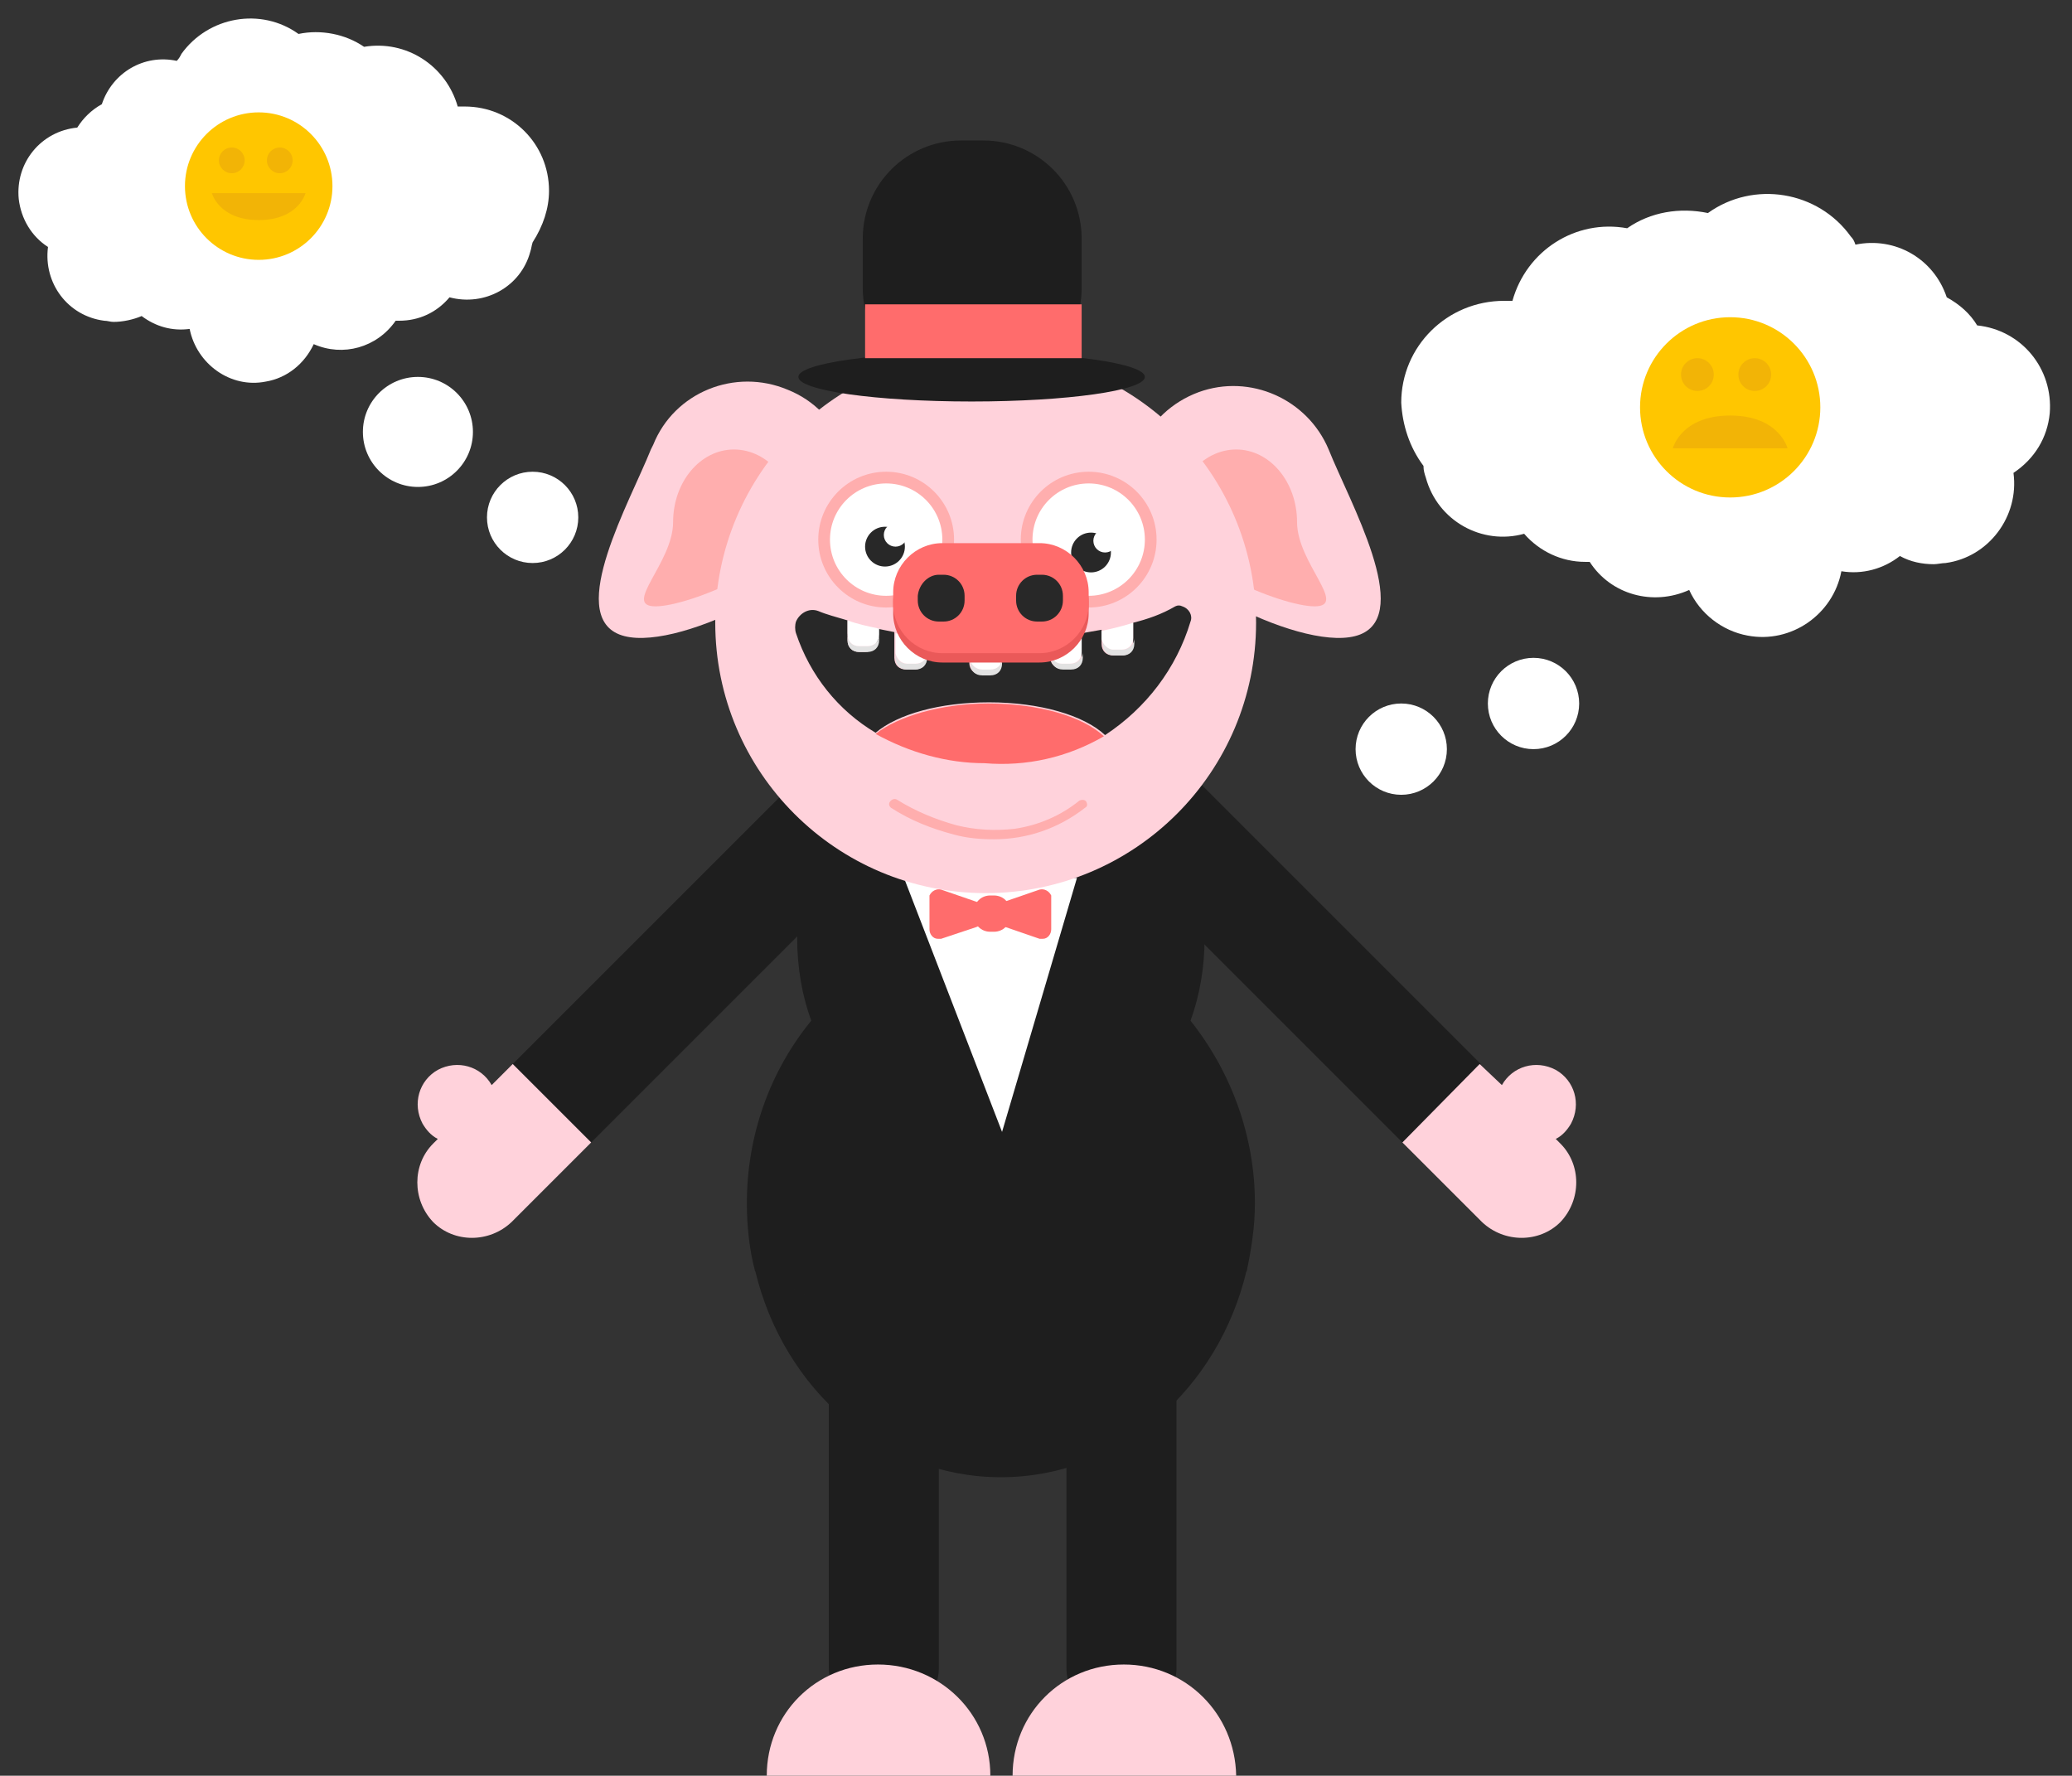 <?xml version="1.0" encoding="utf-8"?>
<!-- Generator: Adobe Illustrator 21.0.0, SVG Export Plug-In . SVG Version: 6.00 Build 0)  -->
<!DOCTYPE svg PUBLIC "-//W3C//DTD SVG 1.1//EN" "http://www.w3.org/Graphics/SVG/1.1/DTD/svg11.dtd">
<svg version="1.1" id="Layer_1" xmlns="http://www.w3.org/2000/svg" xmlns:xlink="http://www.w3.org/1999/xlink" x="0px" y="0px"
	 viewBox="0 0 177 151.7" style="enable-background:new 0 0 177 151.7;" xml:space="preserve">
<rect x="0" y="0" width="177" height="151.7" fill="#333333" stroke="none"/>
<style type="text/css">
	.st0{fill:#1E1E1E;}
	.st1{fill:#FFD2DB;}
	.st2{fill:#FFFFFF;}
	.st3{fill:#FFAEAE;}
	.st4{fill:#282828;}
	.st5{fill:#FF6C6C;}
	.st6{fill:#E2E2E2;}
	.st7{fill:#EA5959;}
	.st8{fill:#FFC600;}
	.st9{fill:#F2B406;}
</style>
<title>Asset 2</title>
<g id="overzicht_1_2">
	<path class="st0" d="M74.5,66.9c-1.8-1.8-4.8-1.8-6.7,0l-24,24l6.7,6.7l24-24C76.3,71.7,76.3,68.7,74.5,66.9z"/>
	<path class="st1" d="M42,92.7c-0.9-1.6-2.9-2.2-4.6-1.3c-1.6,0.9-2.2,2.9-1.3,4.6c0.3,0.5,0.7,1,1.3,1.3l-0.4,0.4
		c-1.8,1.8-1.8,4.8,0,6.7l0,0c1.8,1.8,4.8,1.8,6.7,0l6.8-6.8l-6.7-6.7L42,92.7z"/>
	<path class="st0" d="M95.8,66.9c1.8-1.8,4.8-1.8,6.7,0l24,24l-6.7,6.7l-24-24C94,71.7,94,68.7,95.8,66.9z"/>
	<path class="st1" d="M128.3,92.7c0.9-1.6,2.9-2.2,4.6-1.3c1.6,0.9,2.2,2.9,1.3,4.6c-0.3,0.5-0.7,1-1.3,1.3l0.4,0.4
		c1.8,1.8,1.8,4.8,0,6.7l0,0c-1.8,1.8-4.8,1.8-6.7,0l-6.8-6.8l6.6-6.7L128.3,92.7z"/>
	<path class="st0" d="M75,93.8h1c2.3,0,4.2,1.9,4.2,4.2v44.5c0,2.3-1.9,4.2-4.2,4.2h-1c-2.3,0-4.2-1.9-4.2-4.2V98
		C70.7,95.7,72.6,93.8,75,93.8z"/>
	<path class="st0" d="M95.3,93.8h1c2.3,0,4.2,1.9,4.2,4.2v44.5c0,2.3-1.9,4.2-4.2,4.2h-1c-2.3,0-4.2-1.9-4.2-4.2V98
		C91.1,95.7,93,93.8,95.3,93.8z"/>
	<path class="st0" d="M64.5,108.5c2.4,10.2,10.9,17.7,21,17.7s18.6-7.5,21-17.7C86,121.2,64.6,108.6,64.5,108.5z"/>
	<path class="st0" d="M101.7,87.2c0.8-2.2,1.2-4.6,1.2-7c0-10.4-7.8-18.9-17.4-18.9s-17.4,8.5-17.4,18.9c0,2.4,0.4,4.8,1.2,7
		c-3.6,4.4-5.5,9.9-5.5,15.6c0,1.9,0.2,3.9,0.7,5.8c0.1,0,21.5,12.7,42,0c0.4-1.9,0.7-3.8,0.7-5.8C107.2,97.1,105.2,91.6,101.7,87.2
		z"/>
	<path class="st1" d="M75,142.2c-5.3,0-9.5,4.2-9.5,9.5h19.1C84.6,146.4,80.3,142.2,75,142.2z"/>
	<path class="st1" d="M96,142.2c-5.3,0-9.5,4.2-9.5,9.5h19.1C105.5,146.4,101.3,142.2,96,142.2z"/>
	<polygon class="st2" points="77.3,75.2 85.6,96.7 92,75 	"/>
	<path class="st1" d="M55.6,38.4c-1.8,4.5-7.2,14-2.7,15.8s17.4-4.9,19.1-9.4c1.9-4.5-0.2-9.7-4.7-11.5c-4.5-1.9-9.7,0.2-11.5,4.7
		C55.8,38,55.7,38.2,55.6,38.4z"/>
	<path class="st3" d="M57.5,44.6c0,3.5-4.4,7.2-1.5,7.2s12-3.8,12-7.2s-2.4-6.2-5.3-6.2C59.8,38.4,57.5,41.2,57.5,44.6z"/>
	<path class="st1" d="M113.5,38.4c1.8,4.5,7.2,14,2.7,15.8s-17.4-4.9-19.1-9.4c-1.6-4.6,0.7-9.6,5.3-11.3
		C106.8,31.9,111.7,34.1,113.5,38.4L113.5,38.4z"/>
	<path class="st3" d="M110.8,44.6c0,3.5,4.4,7.2,1.5,7.2s-12-3.8-12-7.2s2.4-6.2,5.3-6.2S110.8,41.2,110.8,44.6z"/>
	<circle class="st1" cx="84.2" cy="53.2" r="23.1"/>
	<circle class="st3" cx="75.7" cy="46.1" r="5.8"/>
	<circle class="st2" cx="75.7" cy="46.1" r="4.8"/>
	<circle class="st3" cx="93" cy="46.1" r="5.8"/>
	<circle class="st2" cx="93" cy="46.1" r="4.8"/>
	<circle class="st4" cx="75.6" cy="46.7" r="1.7"/>
	<circle class="st4" cx="93.2" cy="47.2" r="1.7"/>
	<path class="st4" d="M96.8,53.2V55c0,0.6-0.4,1-1,1h-0.7c-0.6,0-1-0.4-1-1v-1.2c-0.6,0.1-1.1,0.2-1.7,0.3v2c0,0.6-0.4,1-1,1h-0.7
		c-0.6,0-1-0.4-1-1v-1.6c-1.4,0.2-2.8,0.2-4.2,0.2v1.9c0,0.6-0.4,1-1,1h-0.7c-0.6,0-1-0.4-1-1v-1.9c-1.3,0-2.5-0.2-3.7-0.3v1.8
		c0,0.6-0.4,1-1,1h-0.7c-0.6,0-1-0.4-1-1v-2.2l-1.5-0.3v1c0,0.6-0.4,1-1,1h-0.5c-0.6,0-1-0.4-1-1v-1.7c-1-0.3-1.8-0.5-2.5-0.8
		c-0.8-0.3-1.6,0.2-1.9,0.9c-0.1,0.3-0.1,0.7,0,1c1.2,3.6,3.6,6.6,6.8,8.5c1.9-1.6,5.5-2.6,9.7-2.6c4.3,0,8.1,1.1,9.9,2.8
		c3.5-2.3,6.1-5.7,7.3-9.7c0.2-0.5-0.1-1.1-0.7-1.3c-0.2-0.1-0.4-0.1-0.6,0C99.2,52.5,98,52.9,96.8,53.2z"/>
	<path class="st5" d="M74.8,62.7c2.9,1.6,6.1,2.5,9.3,2.5c3.6,0.3,7.1-0.5,10.2-2.3c-1.8-1.7-5.6-2.8-9.9-2.8
		C80.4,60.1,76.7,61.2,74.8,62.7z"/>
	<path class="st6" d="M74.1,55.2h-0.7c-0.6,0-1-0.4-1-1v0.5c0,0.6,0.4,1,1,1h0.7c0.6,0,1-0.4,1-1v-0.5
		C75.1,54.8,74.7,55.2,74.1,55.2C74.1,55.2,74.1,55.2,74.1,55.2z"/>
	<path class="st2" d="M73.4,55.2h0.7c0.6,0,1-0.4,1-1v-0.5c-1-0.2-1.9-0.4-2.7-0.7v1.1C72.4,54.8,72.8,55.2,73.4,55.2z"/>
	<path class="st6" d="M78.2,56.7h-0.7c-0.6,0-1-0.4-1-1v0.5c0,0.6,0.4,1,1,1h0.7c0.6,0,1-0.4,1-1v-0.5
		C79.2,56.3,78.8,56.7,78.2,56.7z"/>
	<path class="st2" d="M77.5,56.7h0.7c0.6,0,1-0.4,1-1v-1.2c-0.9-0.1-1.8-0.2-2.7-0.4v1.7C76.6,56.3,77,56.7,77.5,56.7z"/>
	<path class="st6" d="M84.6,57.2h-0.7c-0.6,0-1-0.4-1-1v0.5c0,0.6,0.4,1,1,1h0.7c0.6,0,1-0.4,1-1v-0.5
		C85.6,56.8,85.2,57.2,84.6,57.2z"/>
	<path class="st2" d="M83.9,57.2h0.7c0.6,0,1-0.4,1-1v-1.4c-0.9,0-1.8,0-2.7,0v1.5C82.9,56.8,83.4,57.2,83.9,57.2z"/>
	<path class="st6" d="M91.5,56.7h-0.7c-0.6,0-1-0.4-1-1v0.5c0,0.6,0.4,1,1,1h0.7c0.6,0,1-0.4,1-1v-0.5C92.5,56.3,92,56.7,91.5,56.7z
		"/>
	<path class="st2" d="M90.7,56.7h0.7c0.6,0,1-0.4,1-1v-1.5c-0.9,0.2-1.8,0.3-2.7,0.4v1.2C89.8,56.3,90.2,56.7,90.7,56.7z"/>
	<path class="st6" d="M95.9,55.5h-0.7c-0.6,0-1-0.4-1-1V55c0,0.6,0.4,1,1,1h0.7c0.6,0,1-0.4,1-1v-0.5C96.9,55.1,96.4,55.5,95.9,55.5
		z"/>
	<path class="st2" d="M95.1,55.5h0.7c0.6,0,1-0.4,1-1v-1.3c-0.9,0.3-1.8,0.5-2.7,0.7v0.7C94.2,55,94.6,55.5,95.1,55.5z"/>
	<circle class="st2" cx="76.5" cy="45.7" r="1"/>
	<circle class="st2" cx="94.4" cy="46.2" r="1"/>
	<path class="st7" d="M80.5,47.2h8.3c2.3,0,4.2,1.9,4.2,4.2v1c0,2.3-1.9,4.2-4.2,4.2h-8.3c-2.3,0-4.2-1.9-4.2-4.2v-1
		C76.3,49,78.2,47.2,80.5,47.2z"/>
	<path class="st5" d="M80.5,46.4h8.3c2.3,0,4.2,1.9,4.2,4.2v1c0,2.3-1.9,4.2-4.2,4.2h-8.3c-2.3,0-4.2-1.9-4.2-4.2v-1
		C76.3,48.3,78.2,46.4,80.5,46.4z"/>
	<path class="st4" d="M88.6,49.1H89c1,0,1.8,0.8,1.8,1.8v0.4c0,1-0.8,1.8-1.8,1.8h-0.4c-1,0-1.8-0.8-1.8-1.8v-0.4
		C86.8,49.9,87.6,49.1,88.6,49.1z"/>
	<path class="st4" d="M80.2,49.1h0.4c1,0,1.8,0.8,1.8,1.8v0.4c0,1-0.8,1.8-1.8,1.8h-0.4c-1,0-1.8-0.8-1.8-1.8v-0.4
		C78.5,49.9,79.3,49.1,80.2,49.1z"/>
	<path class="st3" d="M84.9,71.7c-1.2,0-2.3-0.1-3.4-0.4c-1.9-0.5-3.7-1.2-5.4-2.3c-0.2-0.2-0.2-0.4,0-0.6c0.1-0.1,0.3-0.2,0.5-0.1
		l0,0c1.6,1,3.3,1.7,5.1,2.2c1.6,0.4,3.3,0.5,5,0.3c2-0.3,3.9-1.1,5.5-2.4c0.2-0.1,0.5-0.1,0.6,0.1c0.1,0.2,0.1,0.4-0.1,0.5
		C90.4,70.8,87.7,71.7,84.9,71.7z"/>
	<path class="st5" d="M83.3,77l-2.9-1c-0.4-0.1-0.8,0.1-1,0.5c0,0.1,0,0.2,0,0.3v2.6c0,0.4,0.3,0.8,0.7,0.8c0.1,0,0.2,0,0.3,0l3-1
		c0.3-0.1,0.5-0.4,0.5-0.7v-0.5C83.9,77.4,83.7,77.1,83.3,77z"/>
	<path class="st5" d="M85.9,77l2.9-1c0.4-0.1,0.8,0.1,1,0.5c0,0.1,0,0.2,0,0.3v2.6c0,0.4-0.3,0.8-0.7,0.8c-0.1,0-0.2,0-0.3,0l-2.9-1
		c-0.3-0.1-0.5-0.4-0.5-0.7v-0.5C85.4,77.4,85.6,77.1,85.9,77z"/>
	<path class="st5" d="M84.6,76.5h0.3c0.8,0,1.4,0.6,1.4,1.4v0.3c0,0.8-0.6,1.4-1.4,1.4h-0.3c-0.8,0-1.4-0.6-1.4-1.4v-0.3
		C83.2,77.1,83.8,76.5,84.6,76.5z"/>
	<path class="st0" d="M82.1,12H84c4.6,0,8.4,3.7,8.4,8.4v4.2c0,4.6-3.7,8.4-8.4,8.4h-1.9c-4.6,0-8.4-3.7-8.4-8.4v-4.2
		C73.7,15.7,77.5,12,82.1,12z"/>
	<ellipse class="st0" cx="83" cy="32.2" rx="14.8" ry="2.1"/>
	<rect x="73.9" y="26" class="st5" width="18.5" height="4.6"/>
	<circle class="st2" cx="45.5" cy="44.2" r="3.9"/>
	<circle class="st2" cx="35.7" cy="36.9" r="4.7"/>
	<path class="st2" d="M46.9,16.3c0-4-3.2-7.2-7.2-7.2c-0.2,0-0.4,0-0.6,0c-1-3.5-4.4-5.7-8-5.1c-1.6-1.1-3.7-1.5-5.6-1.1
		c-3.2-2.3-7.7-1.5-10,1.7c-0.1,0.2-0.2,0.4-0.4,0.6c-2.8-0.6-5.5,1-6.4,3.7c-0.9,0.5-1.6,1.2-2.1,2c-3.1,0.3-5.3,3-5,6.1
		c0.2,1.7,1.1,3.2,2.5,4.1c-0.4,3.1,1.7,5.9,4.8,6.3c0.3,0,0.5,0.1,0.8,0.1c0.8,0,1.7-0.2,2.4-0.5c1.2,0.9,2.6,1.3,4.1,1.1
		c0.6,3,3.5,5.1,6.5,4.5c1.8-0.3,3.3-1.5,4.1-3.2c2.5,1.1,5.4,0.3,7-2h0.3c1.7,0,3.2-0.7,4.3-2c3,0.8,6.1-0.9,6.9-3.9
		c0.1-0.3,0.1-0.5,0.2-0.8C46.4,19.3,46.9,17.8,46.9,16.3z"/>
	<circle class="st2" cx="119.7" cy="64" r="3.9"/>
	<circle class="st2" cx="131" cy="60.1" r="3.9"/>
	<path class="st2" d="M119.7,34.4c0-4.8,3.9-8.7,8.8-8.7c0.2,0,0.5,0,0.7,0c1.2-4.3,5.4-7,9.8-6.2c2-1.4,4.5-1.8,6.9-1.3
		c3.9-2.8,9.4-1.9,12.2,2c0.2,0.2,0.3,0.4,0.4,0.7c3.4-0.7,6.7,1.2,7.8,4.5c1.1,0.6,2,1.4,2.6,2.4c3.8,0.4,6.5,3.7,6.2,7.5
		c-0.2,2.1-1.3,3.9-3.1,5.1c0.5,3.7-2.1,7.2-5.8,7.7c-0.3,0-0.7,0.1-1,0.1c-1,0-2-0.2-2.9-0.7c-1.4,1.1-3.2,1.6-5,1.3
		c-0.7,3.7-4.3,6.2-8,5.5c-2.2-0.4-4.1-1.9-5-3.9c-3.1,1.4-6.7,0.4-8.5-2.4h-0.4c-2,0-3.9-0.9-5.2-2.4c-3.6,1-7.4-1.1-8.4-4.8
		c-0.1-0.3-0.2-0.6-0.2-1C120.4,38.2,119.8,36.3,119.7,34.4z"/>
	<g>
		<circle class="st8" cx="22.1" cy="15.9" r="6.3"/>
		<circle class="st9" cx="19.8" cy="13.7" r="1.1"/>
		<circle class="st9" cx="23.9" cy="13.7" r="1.1"/>
		<path class="st9" d="M18.1,16.5c0,0,0.6,2.3,4,2.3s4-2.3,4-2.3H18.1z"/>
	</g>
	<g>
		<circle class="st8" cx="147.8" cy="34.8" r="7.7"/>
		<circle class="st9" cx="145" cy="32" r="1.4"/>
		<circle class="st9" cx="149.9" cy="32" r="1.4"/>
		<path class="st9" d="M152.7,38.3c0,0-0.7-2.8-4.9-2.8s-4.9,2.8-4.9,2.8H152.7z"/>
	</g>
</g>
</svg>

